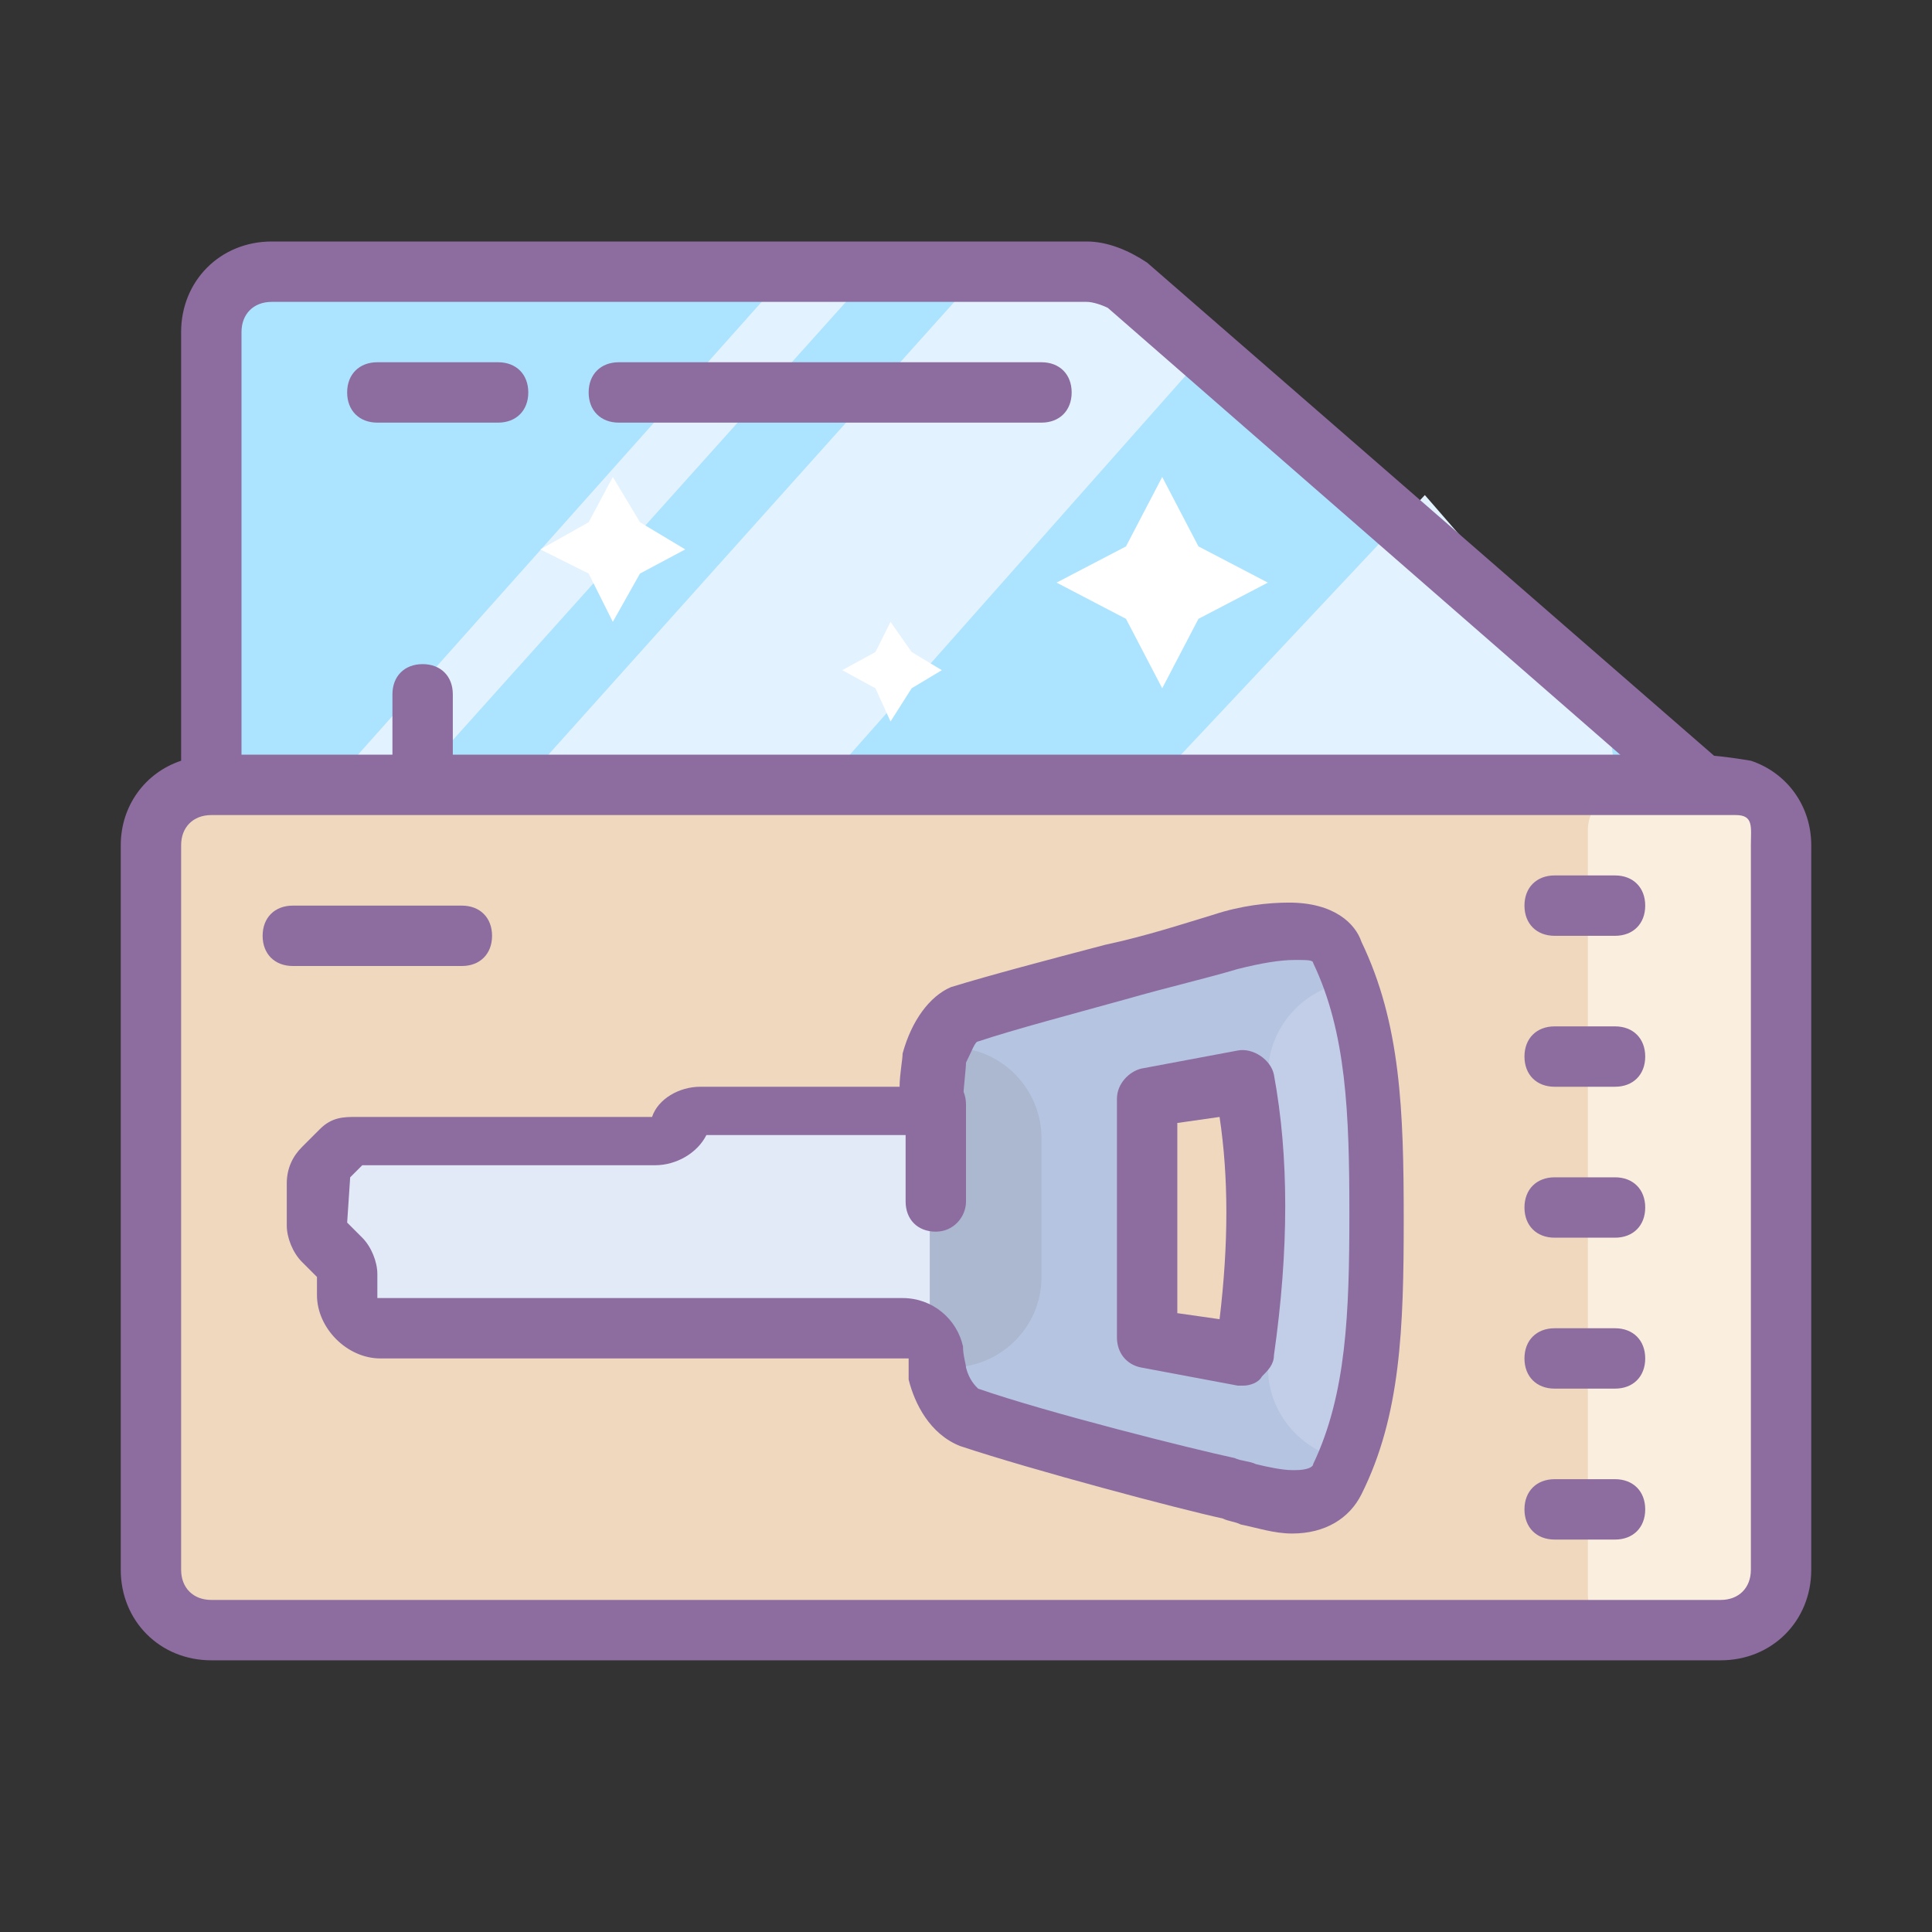 <svg xmlns="http://www.w3.org/2000/svg" width="64" height="64" viewBox="0 0 64 64">
	<rect x="0" y="0" width="64" height="64" fill="#333333" stroke="none"/>
	<path fill="#ACE3FF" d="M51.7,26.3H9c-1,0-1.8-0.8-1.8-1.7V10.4C7.2,9.5,8,8.7,9,8.7h25.3c0.5,0,0.9,0.2,1.3,0.5l17.5,14	c0.4,0.3,0.5,0.8,0.5,1.2l2.4,1.4C56,26.7,52.7,26.3,51.7,26.3z">
	</path>
	<path fill="#E3F2FF" d="M27,26.3H17L32.6,8.9l3.8,0.3l3.8,2.2L27,26.3z M13.4,26.3h-2.7L26.3,8.8l2.8,0L13.4,26.3z M53.6,26.3H37.9	l9.3-9.9l6,6.9L53.6,26.3z">
	</path>
	<polygon fill="#FFF" points="39.7,18.1 38.5,15.8 37.3,18.1 35,19.3 37.3,20.5 38.5,22.8 39.7,20.5 42,19.3">
	</polygon>
	<polygon fill="#FFF" points="20.3,15.8 19.5,17.3 17.9,18.2 19.5,19 20.3,20.6 21.2,19 22.7,18.2 21.2,17.3">
	</polygon>
	<path fill="#8D6C9F" d="M16.5,14h-4c-0.6,0-1-0.4-1-1s0.4-1,1-1h4c0.6,0,1,0.4,1,1S17.1,14,16.5,14z M34.5,14h-14c-0.6,0-1-0.4-1-1	s0.4-1,1-1h14c0.6,0,1,0.4,1,1S35.1,14,34.5,14z">
	</path>
	<path fill="#8D6C9F" d="M56.5,27.2H7c-0.6,0-1-0.4-1-1V11c0-1.7,1.3-3,3-3h27c0.7,0,1.4,0.3,2,0.7l19.2,16.7 c0.3,0.3,0.4,0.7,0.3,1.1C57.3,26.9,57,27.2,56.5,27.2z M8,25.2h45.9L36.7,10.2C36.5,10.1,36.2,10,36,10H9c-0.6,0-1,0.4-1,1V25.2z">
	</path>
	<polygon fill="#FFF" points="29.5,20.6 29,21.6 27.9,22.2 29,22.8 29.5,23.9 30.2,22.8 31.2,22.2 30.2,21.6">
	</polygon>
	<path fill="#EFD8BE" d="M6.5,54.3h51c1.1,0,2-0.9,2-2v-24c0-1.1-0.9-2-2-2h-51c-1.1,0-2,0.9-2,2v24C4.5,53.4,5.4,54.3,6.5,54.3z">
	</path>
	<path fill="#FAEFDE" d="M59.5,52.8V27.5c0-0.9-0.7-1.5-1.7-1.5h-3.5c-1,0-1.7,0.7-1.7,1.5v25.3c0,0.9,0.7,1.5,1.7,1.5h3.5	C58.8,54.3,59.5,53.6,59.5,52.8z">
	</path>
	<path fill="#E2E9F7" d="M32.1,36.8h-8.8c-0.3,0-0.7,0.2-0.8,0.5s-0.5,0.5-0.8,0.5h-9.8c-0.2,0-0.4,0.1-0.5,0.2l-0.6,0.6	c-0.1,0.1-0.2,0.3-0.2,0.5v1.4c0,0.2,0.1,0.4,0.2,0.5l0.6,0.6c0.1,0.1,0.2,0.3,0.2,0.5v0.7c0,0.6,0.5,1,1,1h15.8c0.4,0,3.7,0,3.7,0	L32.1,36.8C32.1,36.8,32.1,36.8,32.1,36.8z">
	</path>
	<path fill="#8D6C9F" d="M15.3,32H9.7c-0.6,0-1-0.4-1-1s0.4-1,1-1h5.6c0.6,0,1,0.4,1,1S15.9,32,15.3,32z">
	</path>
	<path fill="#8D6C9F" d="M50.5,30c0-0.6,0.4-1,1-1h2c0.6,0,1,0.4,1,1s-0.4,1-1,1h-2C50.9,31,50.5,30.6,50.5,30z M50.5,35	c0-0.6,0.4-1,1-1h2c0.6,0,1,0.4,1,1s-0.4,1-1,1h-2C50.9,36,50.5,35.6,50.5,35z M50.5,40c0-0.6,0.4-1,1-1h2c0.6,0,1,0.4,1,1	s-0.4,1-1,1h-2C50.9,41,50.5,40.6,50.5,40z M50.5,45c0-0.6,0.4-1,1-1h2c0.6,0,1,0.4,1,1s-0.4,1-1,1h-2C50.9,46,50.5,45.6,50.5,45z M50.5,50c0-0.6,0.4-1,1-1h2c0.6,0,1,0.4,1,1s-0.4,1-1,1h-2C50.9,51,50.5,50.6,50.5,50z">
	</path>
	<path fill="#B5C4E0" d="M44.4,31.6c-0.5-0.9-2-0.8-3.7-0.3c-2.3,0.7-6.5,1.6-8.6,2.4c-0.5,0.2-0.9,0.9-1,1.4	c-0.1,0.3-0.2,0.9-0.2,1.2v7.9c0,0.5,0.1,0.9,0.2,1.3c0.1,0.6,0.5,1.2,1,1.4c2.1,0.8,6.4,1.8,8.6,2.4c0.8,0.2,1.6,0.5,2.2,0.5	c0.7,0,1.3-0.3,1.5-0.8c1.3-2.6,1.3-5.6,1.3-8.7C45.7,37.2,45.6,34.2,44.4,31.6z M41.2,44.9L38,44.3v-7.9l3.2-0.6	C41.8,38.6,41.7,41.7,41.2,44.9z">
	</path>
	<path fill="#ACB7D0" d="M31.5,45.3h-0.7V34.7h0.7c1.7,0,3,1.4,3,3v4.6C34.5,44,33.1,45.3,31.5,45.3z">
	</path>
	<path fill="#C2CDE7" d="M45.1,48.4L45.1,48.4V32.5l0,0c-1.7,0-3.1,1.4-3.1,3.1v9.7C42,47,43.4,48.4,45.1,48.4z">
	</path>
	<path fill="#8D6C9F" d="M31,40.8c-0.6,0-1-0.4-1-1v-3.2c0-0.6,0.4-1,1-1s1,0.4,1,1v3.2C32,40.3,31.6,40.8,31,40.8z">
	</path>
	<path fill="#8D6C9F" d="M42.8,50.8c-0.6,0-1.2-0.2-1.7-0.3c-0.2-0.1-0.4-0.1-0.6-0.2c-1.4-0.3-6.3-1.6-8.7-2.4 c-1-0.4-1.5-1.4-1.7-2.2c0-0.2,0-0.4,0-0.7H12.6c-1.1,0-2.1-1-2.1-2.1v-0.6L10,41.8c-0.3-0.3-0.5-0.8-0.5-1.2v-1.4 c0-0.5,0.2-0.9,0.5-1.2l0.6-0.6C11,37,11.4,37,11.8,37h9.8c0.2-0.6,0.9-1,1.6-1h6.6c0-0.4,0.1-0.9,0.1-1.1c0.3-1.1,0.9-1.9,1.6-2.2 c1.3-0.4,3.2-0.9,5.1-1.4c1.4-0.3,2.6-0.7,3.6-1c0.9-0.3,1.8-0.4,2.5-0.4c1.5,0,2.2,0.7,2.4,1.3c1.3,2.7,1.4,5.6,1.4,9.2 s-0.1,6.5-1.4,9.1c-0.4,0.8-1.2,1.3-2.3,1.3L42.8,50.8z M11.5,40.5L12,41c0.3,0.3,0.5,0.8,0.5,1.2V43h17.4c1,0,1.8,0.7,2,1.6 c0,0.3,0.1,0.6,0.1,0.7c0.1,0.4,0.3,0.6,0.4,0.7c2.3,0.8,7.1,2,8.5,2.3c0.2,0.1,0.5,0.1,0.7,0.2c0.4,0.1,0.9,0.2,1.2,0.2l0.1,0 c0.4,0,0.6-0.1,0.6-0.2c1.1-2.3,1.2-5,1.2-8.3s-0.1-6-1.2-8.3c0-0.1-0.2-0.1-0.6-0.1c-0.5,0-1.1,0.1-1.9,0.3c-1,0.3-2.3,0.6-3.7,1 c-1.8,0.5-3.7,1-4.9,1.4c-0.1,0-0.2,0.3-0.4,0.7c0,0.2-0.1,1-0.1,1.3l0,0.2c0,0.2-0.1,0.4-0.3,0.6c-0.2,0.2-0.4,0.3-0.7,0.3h-7.5 c-0.3,0.6-1,1-1.7,1H12l-0.4,0.4L11.5,40.5C11.5,40.5,11.5,40.5,11.5,40.5z">
	</path>
	<path fill="#8D6C9F" d="M58,25.2c-0.6-0.1-1.3-0.2-2-0.2H15v-2c0-0.6-0.4-1-1-1s-1,0.4-1,1v2H8l-2,0.2c-1.2,0.4-2,1.5-2,2.8v24	c0,1.7,1.3,3,3,3h50c1.7,0,3-1.3,3-3V28C60,26.7,59.2,25.6,58,25.2z M58,52c0,0.6-0.4,1-1,1H7c-0.6,0-1-0.4-1-1V28c0-0.6,0.4-1,1-1	h50.5c0.6,0,0.5,0.4,0.5,1V52z">
	</path>
	<path fill="#8D6C9F" d="M41.2,45.9c-0.1,0-0.1,0-0.2,0l-3.2-0.6c-0.5-0.1-0.8-0.5-0.8-1v-7.9c0-0.5,0.4-0.9,0.8-1l3.2-0.6	c0.5-0.1,1.1,0.3,1.2,0.8c0.5,2.7,0.5,5.8,0,9.3c0,0.3-0.2,0.5-0.4,0.7C41.7,45.8,41.4,45.9,41.2,45.9z M39,43.5l1.4,0.2	c0.3-2.5,0.3-4.7,0-6.7L39,37.2V43.5z">
	</path>
</svg>
